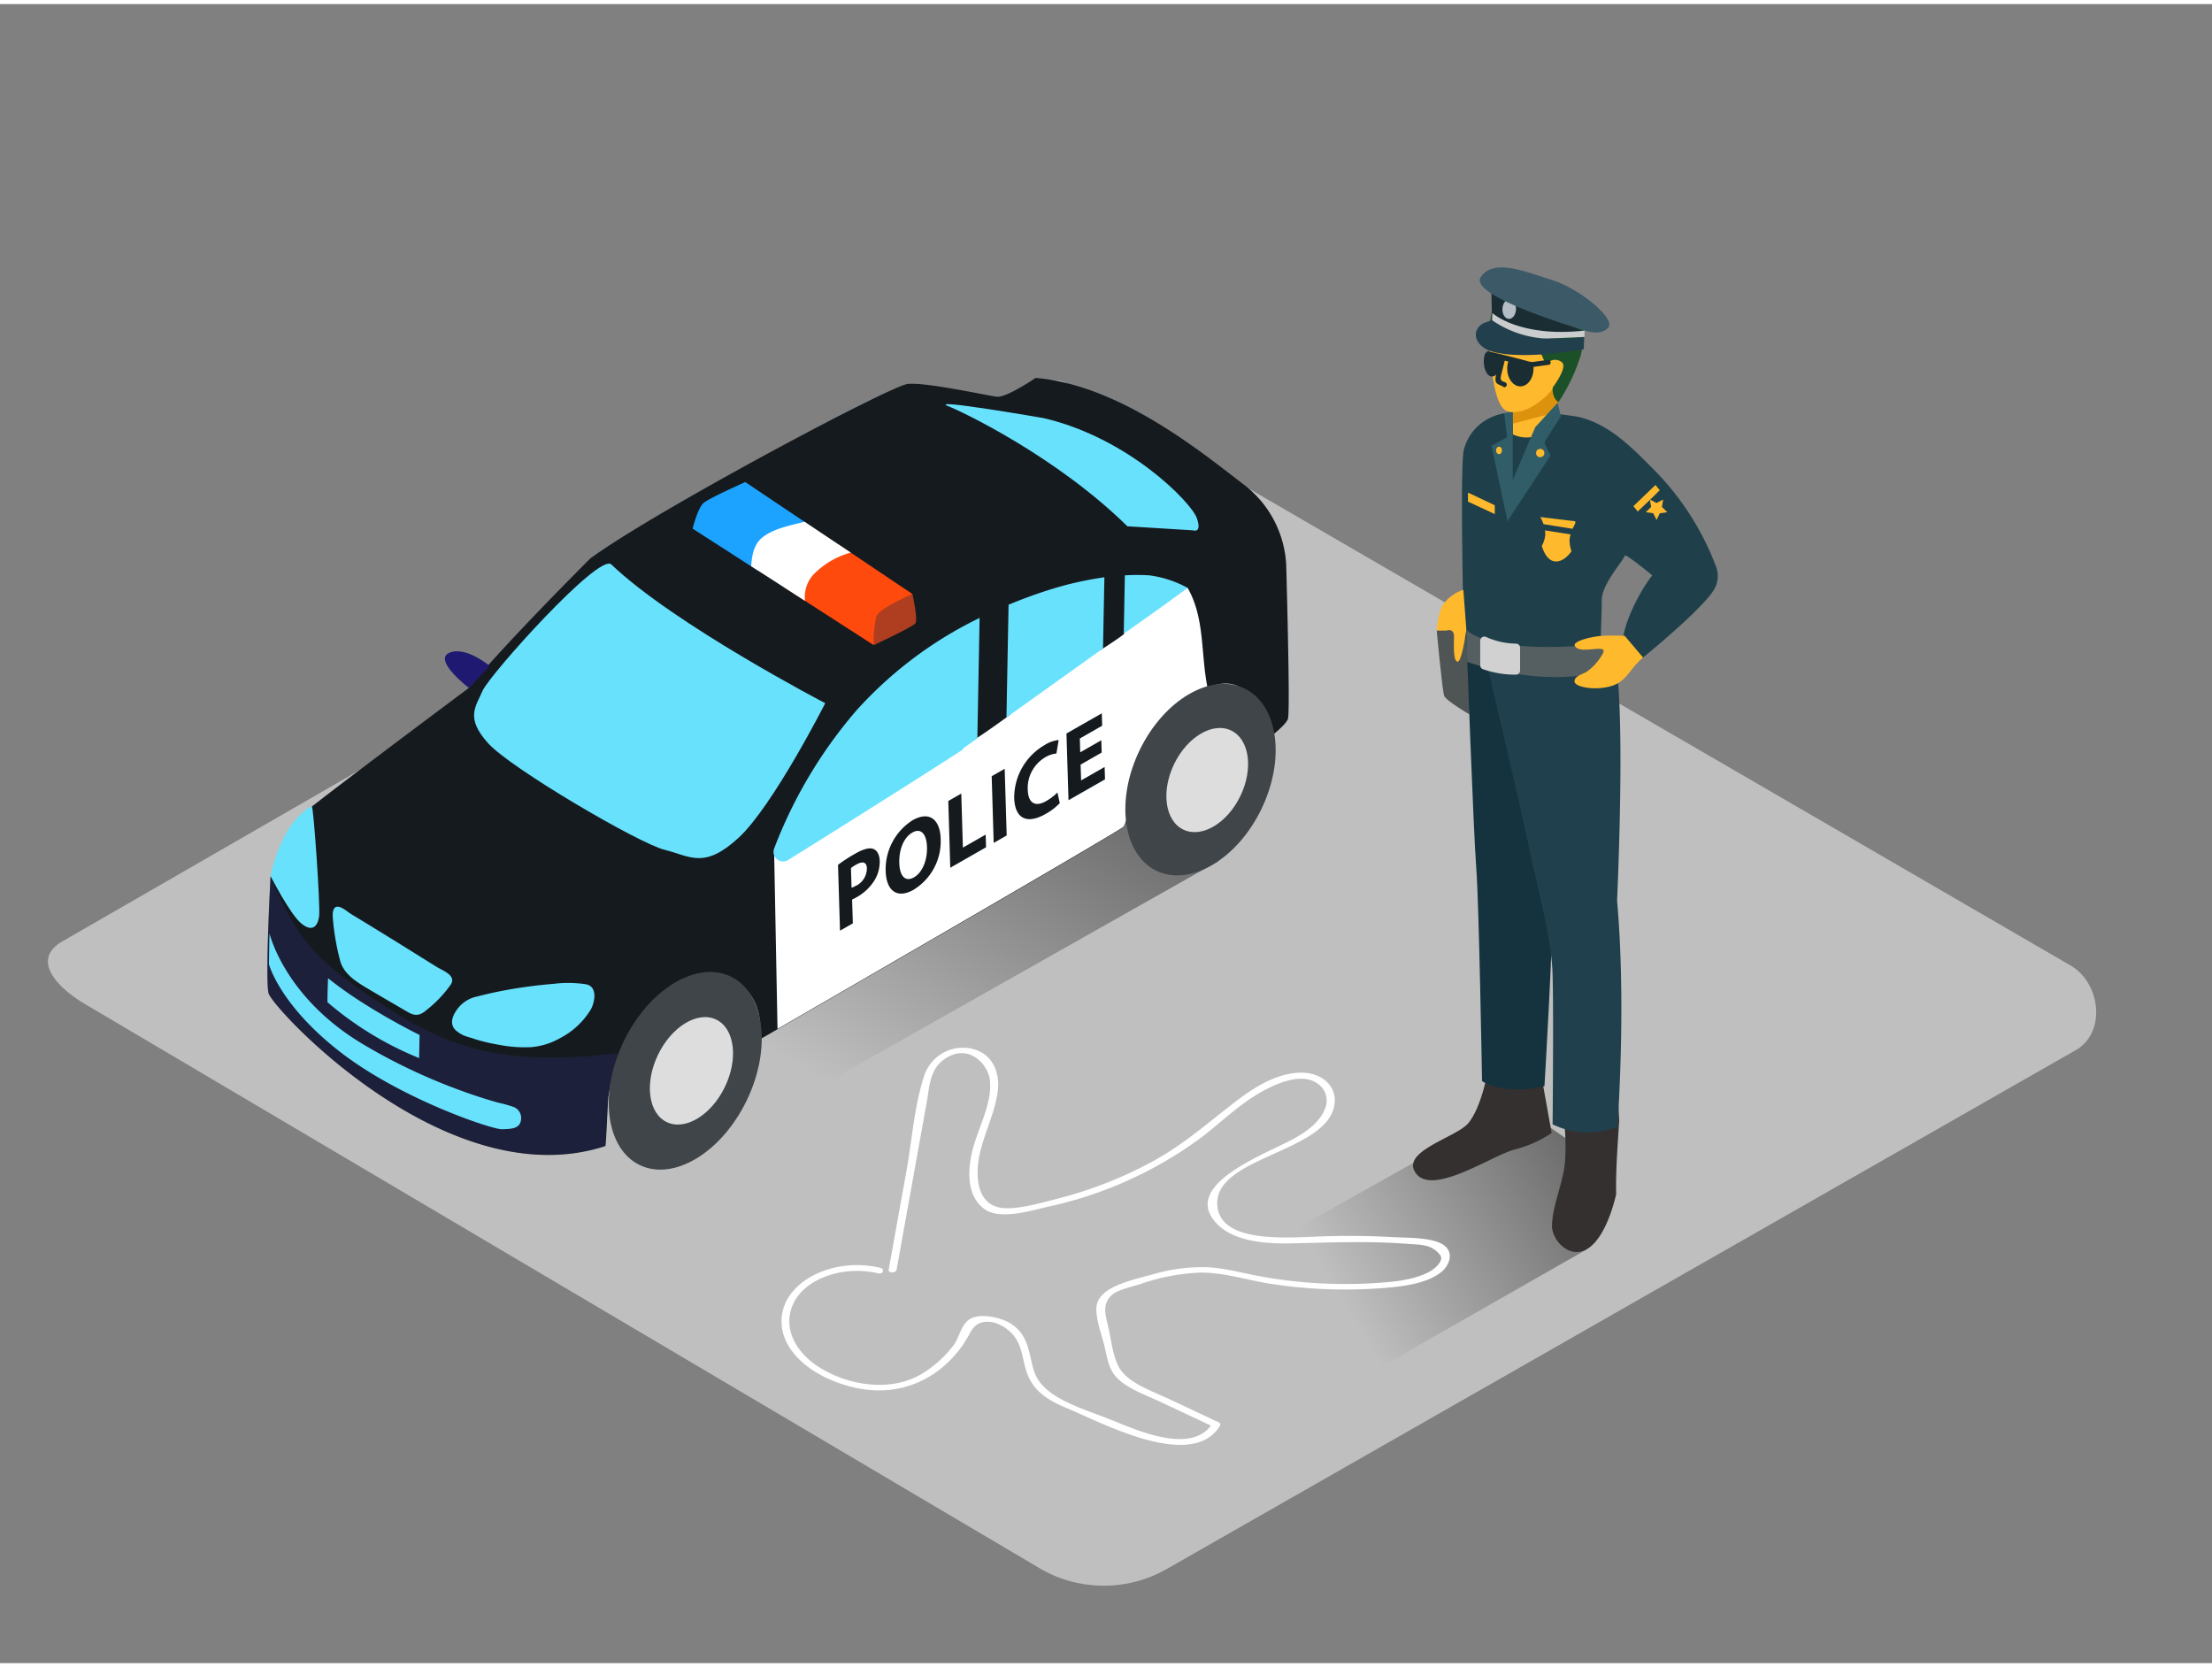 <svg id="Layer_2" data-name="Layer 2" xmlns="http://www.w3.org/2000/svg" xmlns:xlink="http://www.w3.org/1999/xlink" viewBox="0 0 400 300" width="406" height="306" class="illustration styles_illustrationTablet__1DWOa"><rect x="0" y="0" width="400" height="300" fill="#808080" stroke="none"/><defs><linearGradient id="linear-gradient" x1="115.52" y1="175.02" x2="152.37" y2="112.23" gradientUnits="userSpaceOnUse"><stop offset="0" stop-color="#bfbfbf"></stop><stop offset="1" stop-color="#6a6a6a"></stop></linearGradient><linearGradient id="linear-gradient-2" x1="242.19" y1="233.84" x2="286.62" y2="207.68" xlink:href="#linear-gradient"></linearGradient></defs><title>PP</title><path d="M188.38,283.07,15.88,181.12C10.39,178,5.68,173,11,169.65L184.15,69.88c2.6-1.61,6.54-2.66,9.18-1.13L374.41,173.84c5.49,3.19,6.48,12.1,1,15.29L211.12,282.9A22.94,22.94,0,0,1,188.38,283.07Z" fill="#bfbfbf"></path><path d="M225.61,146.67a24.18,24.18,0,0,0-.44-10.31L168.29,89.18,20.69,177c9.54,6.06,66.56,42.1,76.43,47.6L220.27,155C221,152.94,225.17,148.78,225.61,146.67Z" fill="url(#linear-gradient)"></path><path d="M288.59,218.88a24.18,24.18,0,0,0-.44-10.31L274.36,199l-65.58,36.83q14.31,9.09,29.12,17.34l48.87-27.89A50.9,50.9,0,0,0,288.59,218.88Z" fill="url(#linear-gradient-2)"></path><path d="M48.93,157.69,56.4,145.1c8.19-6.39,28.39-21.44,28.39-21.44,5.84-7.35,21.95-23.41,21.95-23.41,11.44-8.42,54.18-31.2,57.4-31.56S178.55,70.8,180.27,71s7-3.4,7-3.4c15.52,1.28,30.69,14,37.94,19.51a19.52,19.52,0,0,1,7.37,14.13s.77,26.59.32,28-4.75,4.43-4.75,4.43.14-15-10.7-9.67-13.17,23.78-14.17,24.75-54,31.6-65.74,38.39c.11-3.31-.31-6.75-2.82-9.14-2.91-2.78-7.21-2.41-10.67-1a18.67,18.67,0,0,0-8.67,6.87c-3.12,3.84-4.62,8.89-5.37,13.71-.09.6-.42,8.88-.54,8.92-28.59,9.36-60.27-25-60.9-27.64S48.93,157.69,48.93,157.69Z" fill="#151a1e"></path><path d="M214.77,105.58c-.51-.09-4.75.45-5.27.4,0,.15-6.42,8-6.28,7.89s.66-.22-3.75,2.65c-3.64,2.38-11.54,1.92-15.39,3.94a3.16,3.16,0,0,1-.36,3.42l-.12.14a2.55,2.55,0,0,1-.06,2.66c-1,1.56,0,1.21-1.53,2.31s-5.24,3.78-6.86,4.64c-2.54,1.35-4.83-1.41-4.12-3.47a81.7,81.7,0,0,0-10.32,6.43c-3.26,2.46-6.27,5-9.92,6.74-3.38,4.33-7.87,6-10.79,10.6l.6,31.38c16-9.25,61.75-35.76,62.58-36.56,1-1,3.33-19.44,14.17-24.75.34-.17.66-.31,1-.43C217.11,117.38,217.9,111.08,214.77,105.58Z" fill="#fff"></path><path d="M71.43,182.39c10.69,6.78,21.68,9.75,40.3,7.27-.33,1.32-1.56,6.56-1.77,7.88-.09.6-.42,8.88-.54,8.92-28.59,9.36-60.27-25-60.9-27.64-.58-2.48.25-18.35.38-20.8C54,168.64,55.3,172.16,71.43,182.39Z" fill="#2e2e75" opacity="0.33"></path><path d="M59.32,176.14s-.16,4.3-.08,4.37a59.92,59.92,0,0,0,16.55,10.08l.08-4.18S66,181.58,59.32,176.14Z" fill="#68e1fd"></path><path d="M110.54,101.32c-2.22-2.12-22,19.92-23.29,22.88s-3.08,4.88,1,9.44,27.31,18.15,31.93,19.29,7.11,3.57,13.34-2.14,15.71-24.37,15.71-24.37S121.84,112.15,110.54,101.32Z" fill="#68e1fd"></path><path d="M88.56,119.69s-4.39-3.71-7.34-2.37,3.57,6.34,3.57,6.34Z" fill="#1f1971"></path><ellipse cx="217.1" cy="140.25" rx="18.3" ry="12.23" transform="translate(-3.67 274.66) rotate(-64.2)" fill="#3f4549"></ellipse><ellipse cx="218.31" cy="140.33" rx="9.95" ry="6.65" transform="translate(-3.05 275.79) rotate(-64.2)" fill="#ddd"></ellipse><path d="M84.51,186.73a5.47,5.47,0,0,1-2.19-1.25c-1.16-1.23-.35-2.82.53-3.94a5.85,5.85,0,0,1,3.42-2.08,75.92,75.92,0,0,1,8.19-1.65c1.84-.27,3.69-.49,5.54-.63a21.58,21.58,0,0,1,6,.07c2.08.44,1.59,3.13.86,4.52a14.09,14.09,0,0,1-5.61,5.23A12.73,12.73,0,0,1,96,188.62a24.43,24.43,0,0,1-5.87-.45,32.4,32.4,0,0,1-4.23-1C85.47,187,85,186.89,84.51,186.73Z" fill="#68e1fd"></path><path d="M48.93,157.69s3.46,6.79,5.5,8.51,3,.56,3.27-1.17-1-19.92-1.31-19.93S51.08,147.58,48.93,157.69Z" fill="#68e1fd"></path><path d="M61.76,163.41c.61.29,1.29.87,1.77,1.16q5.18,3.14,10.31,6.34l5.14,3.2c1.13.7,3.63,1.55,2.51,3.22a21.8,21.8,0,0,1-4.28,4.51c-1.16,1-2,1.26-3.43.45-2.51-1.47-5-2.91-7.53-4.41-1.93-1.16-4.13-2.57-4.74-4.9a43.31,43.31,0,0,1-1.3-7.4c-.07-.83-.21-2.57,1.06-2.34A1.91,1.91,0,0,1,61.76,163.41Z" fill="#68e1fd"></path><path d="M92.72,199.38a2.12,2.12,0,0,1,1.52,2c0,2.12-1.94,2-3.43,2.08-1.86.07-18.57-5.59-29.44-14.09S48.63,173.6,48.63,173.6l.1-5.57s2.67,11.57,16.92,20.06a104.61,104.61,0,0,0,18.51,8.67c2,.71,4,1.36,6.07,1.93A19.87,19.87,0,0,1,92.72,199.38Z" fill="#68e1fd"></path><path d="M203.87,94.43l11.85.73s1.71.64.7-2.22S204,78.39,188.69,74.86c0,0-21.13-3.66-17.22-2.15C173.7,73.56,190.92,81.7,203.87,94.43Z" fill="#68e1fd"></path><path d="M203.21,113.86c3.87-2.74,7.75-5.47,11.55-8.29a19.71,19.71,0,0,0-6.93-2.27,35.66,35.66,0,0,0-4.42,0Z" fill="#68e1fd"></path><path d="M177.14,111a72.34,72.34,0,0,0-22.29,16.75A84,84,0,0,0,140,152.67a1.73,1.73,0,0,0,2.53,2.1c6.62-4.13,19.74-12.35,29.19-18.42l2.37-1.53v-.17l2.65-1.89Z" fill="#68e1fd"></path><path d="M199.71,103.65a61.39,61.39,0,0,0-10.2,2.34c-2.39.76-4.77,1.64-7.13,2.62L182,129l16.61-11.88.85-.6Z" fill="#68e1fd"></path><ellipse cx="123.92" cy="192.9" rx="18.93" ry="12.34" transform="translate(-103.69 220.5) rotate(-64.2)" fill="#3f4549"></ellipse><ellipse cx="125.03" cy="192.92" rx="10.29" ry="6.71" transform="translate(-103.07 221.5) rotate(-64.2)" fill="#ddd"></ellipse><path d="M158,115.92s6.94-3.24,7.5-3.91-.5-5.34-.5-5.34S155.68,105.31,158,115.92Z" fill="#af3e20"></path><path d="M151.76,97.79a3.08,3.08,0,0,1-.57.18,12.57,12.57,0,0,0-6.53,3.35,15.85,15.85,0,0,0-2.81,4.19L158,115.92a20.79,20.79,0,0,1,.45-5.14c.54-1.54,6.54-4.11,6.54-4.11Z" fill="#ff4a0e"></path><path d="M139.77,98.33a16.84,16.84,0,0,1,6-4.52l-11-7.38s-6.45,2.87-7.52,3.76-2,4.66-2,4.66l11.81,7.6A20.75,20.75,0,0,1,139.77,98.33Z" fill="#1ca3ff"></path><path d="M147,103.26a14.78,14.78,0,0,1,6.85-4.07l-8.36-5.59c-2.53.68-5.49,1.18-7.58,2.81-1.62,1.27-1.92,3.23-2.08,5.23l9.74,6.27A6.06,6.06,0,0,1,147,103.26Z" fill="#fff"></path><path d="M157.89,152.76c.68.23,1.15,1,1.19,2.16a6.48,6.48,0,0,1-.87,3.41,8.84,8.84,0,0,1-3.32,3.18,7.24,7.24,0,0,1-.8.41l.13,4.31-2.32,1.32-.36-11.9a27.78,27.78,0,0,1,3.16-2.05C156.14,152.78,157.18,152.51,157.89,152.76Zm-3.08,6.67a3.55,3.55,0,0,0,1.95-3.12c0-1.11-.71-1.4-1.88-.73a5.69,5.69,0,0,0-1,.66l.11,3.55a3.85,3.85,0,0,0,.79-.37" fill="#151a1e"></path><path d="M165,147.6c3.18-1.82,5,0,5.1,3.3a10.26,10.26,0,0,1-4.89,9.25c-3.07,1.75-4.95.08-5.05-3.35A10.49,10.49,0,0,1,165,147.6Zm.27,10.31c1.58-.9,2.43-3.17,2.36-5.51-.07-2.17-1-3.52-2.63-2.6s-2.45,3.18-2.38,5.53,1.08,3.48,2.65,2.58" fill="#151a1e"></path><polygon points="173.83 142.76 174.12 152.53 178.24 150.18 178.31 152.47 171.84 156.17 171.48 144.1 173.83 142.76" fill="#151a1e"></polygon><polygon points="181.68 138.28 182.04 150.34 179.69 151.68 179.33 139.62 181.68 138.28" fill="#151a1e"></polygon><path d="M188.88,134a5.82,5.82,0,0,1,2.56-.92l-.41,2.44a4.79,4.79,0,0,0-2,.67,6.45,6.45,0,0,0-3.18,5.87c.07,2.42,1.35,3.24,3.43,2a9.3,9.3,0,0,0,1.94-1.5l.42,1.93a10.74,10.74,0,0,1-2.64,2c-3.58,2-5.5.5-5.6-2.94A11,11,0,0,1,188.88,134Z" fill="#151a1e"></path><polygon points="199.24 128.25 199.31 130.49 195.27 132.8 195.34 135.3 199.15 133.12 199.22 135.34 195.41 137.52 195.5 140.38 199.75 137.95 199.82 140.19 193.22 143.96 192.85 131.9 199.24 128.25" fill="#151a1e"></polygon><path d="M259.81,113.33s1,10.95,1.36,11.8,4.53,3.31,4.53,3.31l.7-14.25S261.49,111,259.81,113.33Z" fill="#4f5555"></path><path d="M292.8,201.89c-.15-3.15-.36-5.62-.36-5.62l-10.44.88a41.42,41.42,0,0,1,1,12.29c-.39,4-2.39,8-2.35,11.8a5.42,5.42,0,0,0,2.92,4.08c4.54,1.93,7.47-4.85,8.68-10.1C292.16,210.78,292.53,206.34,292.8,201.89Z" fill="#33302f"></path><path d="M268.78,194.16s-1.1,5.66-3.3,8.24-12.49,5.11-9.38,9.1,13.71-3.3,17.77-4.37a21.27,21.27,0,0,0,6.72-3L279,195.29" fill="#33302f"></path><path d="M265.16,114.19s1.29,35.73,1.79,41.94S268,194.75,268,194.75s3.59,2.66,11.29.92c0,0,1.68-28.18,1.43-33.4s5.12-43.84,4.38-43.75S265.16,114.19,265.16,114.19Z" fill="#14333e"></path><path d="M280.76,202.57a14.44,14.44,0,0,0,11.72.43c.29-4.21,1.48-23.53-.06-40.91,0,0,2-42.51-1.24-46.24s-23.12,0-23.12,0,7.71,32.81,8.45,36.79,4,15.66,4.23,22.37C280.93,180.25,280.82,195.93,280.76,202.57Z" fill="#20404d"></path><path d="M310.33,101.75A50.07,50.07,0,0,0,298.89,84c-3.92-3.93-8-8.15-13.6-9.38a60.45,60.45,0,0,0-10-.84c-7-.34-9.85,3.88-10.59,6.84s0,33.8,0,33.8,3.54,3.25,10.59,3.69a64.5,64.5,0,0,0,14.06-.89s.3-6.49.3-9.45,4.13-7.38,4.13-8,5,3.54,5,3.54c-1.9,2.37-4.69,7.51-5.26,11.2,1.36,1.43,1.2,3.11,2.71,4.38,6.76-5.52,11.95-10.32,13.58-12.78A4.89,4.89,0,0,0,310.33,101.75Z" fill="#1f404a"></path><path d="M280.62,75a.59.59,0,0,1-.2-.8l.31-.47a.61.61,0,0,1,.05-.31,2.93,2.93,0,0,1,.91-1.11l0-2.53-8.13,1.86v6.16a5.82,5.82,0,0,0,6.61-1.13.47.47,0,0,1,0-.45Z" fill="#ffb92c"></path><path d="M280.79,73.38a2.89,2.89,0,0,1,1.11-1.26c0-1.61-.14-3.81-.14-3.81l-8.2,5.47v2.09s4.64-1.22,6.93-1.79l.26-.39A.61.61,0,0,1,280.79,73.38Z" fill="#dd920e"></path><path d="M280.4,62.9l.88.06a.52.52,0,0,1-.07,1l-.88-.06A.52.52,0,0,1,280.4,62.9Z" fill="#1c5028"></path><path d="M269.36,59.86s.07,13,3.29,13.8,6.82-2.4,8.07-4S285,62,284,60.43,271.34,57.62,269.36,59.86Z" fill="#ffb92c"></path><path d="M286.42,56.35a3.75,3.75,0,0,0-.56-.22,3.86,3.86,0,0,0-.58-.12,3.38,3.38,0,0,0-.08-1.26A4,4,0,0,0,282,51.87a4.76,4.76,0,0,0-3.77,1,4,4,0,0,0-.82-.67,5.34,5.34,0,0,0-5.59.07,5.07,5.07,0,0,0-1.87,2.49,35.74,35.74,0,0,0-.88,7.8,11.88,11.88,0,0,0,5.12-1.16c2,.15,4.15.52,4.84,2.64h0a9.83,9.83,0,0,1,.55,1.24,1.88,1.88,0,0,1,2.92-.45c.81.83-1,3.53-1.72,4.51a3.43,3.43,0,0,0,.31,1.81,3,3,0,0,0,.65.8l.09,0a32.56,32.56,0,0,0,4-8.38A22.32,22.32,0,0,0,286.42,56.35Z" fill="#1c5028"></path><path d="M286.36,59.2l-16.67-7.27.12,5.24s6.09,4.58,9.32,3.85S286.36,59.2,286.36,59.2Z" fill="#1a2d33"></path><path d="M269.81,57.17l.06-1.3s4.85,4.49,16.67,3.17l0,1.15s-12.67.55-13,.63S269.81,57.17,269.81,57.17Z" fill="#caccce"></path><path d="M286.39,62.41s-9.9,1.9-15.88.6c-4.22-.91-4.54-4.28-2.09-5.37l1.38-.48a19.06,19.06,0,0,0,10.34,3.36c5.92,0,6.34-.34,6.34-.34Z" fill="#223f4d"></path><ellipse cx="272.89" cy="55.15" rx="1.77" ry="1.23" transform="translate(206.15 325.44) rotate(-87.55)" fill="#b3bdc3"></ellipse><path d="M286.54,59s-21.12-6.11-18.78-9.63,8.28-.89,13,.56,11.45,6.89,10.07,8.56S286.54,59,286.54,59Z" fill="#3b5967"></path><path d="M279.86,64.34l-2.79.39-.56-.09q-3.63-1-7.29-1.83a.43.43,0,0,0-.53.33l-.13,0a4.45,4.45,0,0,0-.24,1.49c0,1.5.67,2.72,1.49,2.72a1.05,1.05,0,0,0,.76-.39,3.13,3.13,0,0,0-.15.88c0,1,.78.92,1.42,1.36.46.32.9-.44.44-.75-.19-.13-.55-.18-.7-.32-.37-.33-.16-.88-.07-1.26l.6-2.4.64.16a4.16,4.16,0,0,0-.2,1.27c0,1.78,1.07,3.23,2.38,3.23s2.38-1.44,2.38-3.23c0-.1,0-.19,0-.29l2.8-.39C280.64,65.11,280.4,64.27,279.86,64.34Z" fill="#1a2d33"></path><polygon points="281.82 71.94 277.63 76.49 273.55 86.04 273.55 77.76 273.55 73.79 272.01 74.02 272.53 78.31 269.72 79.86 272.59 93.52 280.4 81.61 279.27 79.36 281.82 71.94" fill="#305d68"></polygon><path d="M279.27,79.36c.18-.53,3-4.83,3-4.83l-.58-2.27" fill="#305d68"></path><path d="M284.38,94.88c.15-.33.31-.66.48-1,0-.22,0-.36,0-.36l-6.31-.76a10.15,10.15,0,0,1,.57,1.28Q281.74,94.46,284.38,94.88Z" fill="#ffb92c"></path><path d="M283.82,96.89a4.86,4.86,0,0,1,.2-1l-4.64-.72a4.33,4.33,0,0,1,.06.74,5.1,5.1,0,0,1-.63,2.07c.19.67.89,2.65,2.37,2.8,1.23.12,2.32-.88,3-1.84A6.09,6.09,0,0,1,283.82,96.89Z" fill="#ffb92c"></path><polygon points="298.35 89.59 299.55 90.22 300.75 89.59 300.53 90.93 301.5 91.88 300.15 92.07 299.56 93.29 298.95 92.07 297.61 91.88 298.58 90.93 298.35 89.59" fill="#ffb92c"></polygon><path d="M296.15,91.75s4.15-3.91,4-3.91-.78-.89-.78-.89l-4,3.84Z" fill="#ffb92c"></path><circle cx="278.52" cy="81.18" r="0.75" fill="#ffb92c"></circle><ellipse cx="271.07" cy="80.71" rx="0.52" ry="0.68" fill="#ffb92c"></ellipse><polygon points="270.3 90.62 265.46 88.34 265.46 89.97 270.3 92.22 270.3 90.62" fill="#ffb92c"></polygon><path d="M264.62,105.93A7,7,0,0,0,260.7,109a15.87,15.87,0,0,0-.89,4.29h1.75s1.37-.54,1.37,1.07-.18,4.37.62,4.55,1.61-5.8,1.61-5.8Z" fill="#ffb92c"></path><path d="M284.78,116.1s-15.17,1.16-19.63-2.95l.18,5.8s13.35,5,25.12,1.51l.73-4.62Z" fill="#555e60"></path><path d="M293.8,114.24c-.31,0-2-.1-4,0s-5.6,1-5,1.87,2.18.62,3.52.52,2.07-.1,1.45.93a9.66,9.66,0,0,1-2.9,3.21c-1,.52-2.22.83-2.14,1.76s3.49,1.66,6.5.83,3.42-3.21,5.91-5.18Z" fill="#ffb92c"></path><path d="M267.67,115.1v4.47a.74.74,0,0,0,.47.69,17.65,17.65,0,0,0,6,1,.75.75,0,0,0,.74-.75v-4.12a.74.74,0,0,0-.74-.74,13.52,13.52,0,0,1-5.46-1.23A.75.75,0,0,0,267.67,115.1Z" fill="#d1d1d1"></path><path d="M260,223.86c-2.33-.85-5.78-.76-8.29-.9-4-.22-7.92-.27-11.88-.15-6.41.18-18.59,1.47-19.64-5.1-1.53-9.49,20.83-9.86,21.18-19.35.1-2.79-2.4-5.34-6.57-5.12-5,.27-9.42,3.69-12.56,6.14-4.44,3.47-8.52,7-13.78,9.88A74.4,74.4,0,0,1,191.28,216c-2.75.7-6.17,1.72-9.13,1.75-5.27.05-5.57-5.05-5.3-7.84.45-4.67,3.17-9.08,3.62-13.75.24-2.51-.63-6.07-4.34-7.16a7.36,7.36,0,0,0-9,4.78c-1.83,5.54-2.18,11.51-3.2,17.15l-3.23,17.93c-.12.65,1.31.64,1.43,0l5.5-30.54c.43-2.4.47-5.56,3-7.42,4.42-3.24,8.08.79,8.38,3.73.46,4.49-2.44,9-3.34,13.44-.61,3-.87,7.37,2.26,9.76,2.78,2.13,8.35.38,11.53-.35a72.25,72.25,0,0,0,27.91-12.63c4.25-3.27,8.06-7.29,13.6-9.54,2.28-.92,5.24-1.63,7.33-.07a3.67,3.67,0,0,1,1.32,4.46c-1,2.73-4,4.7-7.14,6.23-6.1,3-19,8.34-12.14,14.9,3,2.84,8.32,3.37,12.94,3.27,7.11-.15,14.06-.46,21.17.08,2.15.16,3.88.07,5.3,1.32,1,.9,1.15,1.32.36,2.4a6,6,0,0,1-2.11,1.57c-2.66,1.28-6.08,1.59-9.19,1.8A86.15,86.15,0,0,1,228,230.08c-3.2-.58-6.35-1.5-9.67-1.67a31.72,31.72,0,0,0-9.95,1.31c-4.14,1.13-10,2.33-10.12,6.1-.07,2.31,1,4.8,1.51,7.06.44,1.89.69,4,2.28,5.6,1.8,1.83,5,3,7.52,4.15l9.4,4.42c-3.74,5-12.84,1.07-17.66-.89-5.43-2.21-12.5-4-14.22-8.68-1.07-2.95-.8-6.52-4.16-8.78-1.75-1.18-6.06-2.28-7.95-.62-1.29,1.14-1.57,3.19-2.6,4.52a21.06,21.06,0,0,1-5.36,4.89c-5.46,3.48-13,2.47-18.34-.66-4.79-2.79-7.19-7.35-5.3-11.66,2-4.63,9-7.18,15.43-5.65.87.21,1.25-.78.38-1-8.12-1.93-16.45,2-17.69,8-1.32,6.33,4.95,11.88,13.2,13.69,9.73,2.13,17-3.25,20.39-9.32.58-1,1.1-2.37,3-2.59,2.32-.27,4.57,1.5,5.44,2.76,1.28,1.85,1.4,3.93,2,5.92,1,3.34,3.25,5.2,7.31,6.88,6.19,2.56,22.63,11.5,27.74,3.27.16-.26.1-.53-.26-.7l-8.87-4.17c-3.56-1.67-7.94-3.08-9.32-6.19-1-2.16-1.19-4.56-1.7-6.79-.46-2-1.28-4.14.66-5.87,1-.91,3.52-1.45,5-1.91a37.22,37.22,0,0,1,11.07-2.12c4.24,0,8.32,1.34,12.42,2a88.38,88.38,0,0,0,19.37.88c4.09-.27,9.27-.75,12-3.26C262.57,227.35,262.88,224.91,260,223.86Z" fill="#fff"></path></svg>